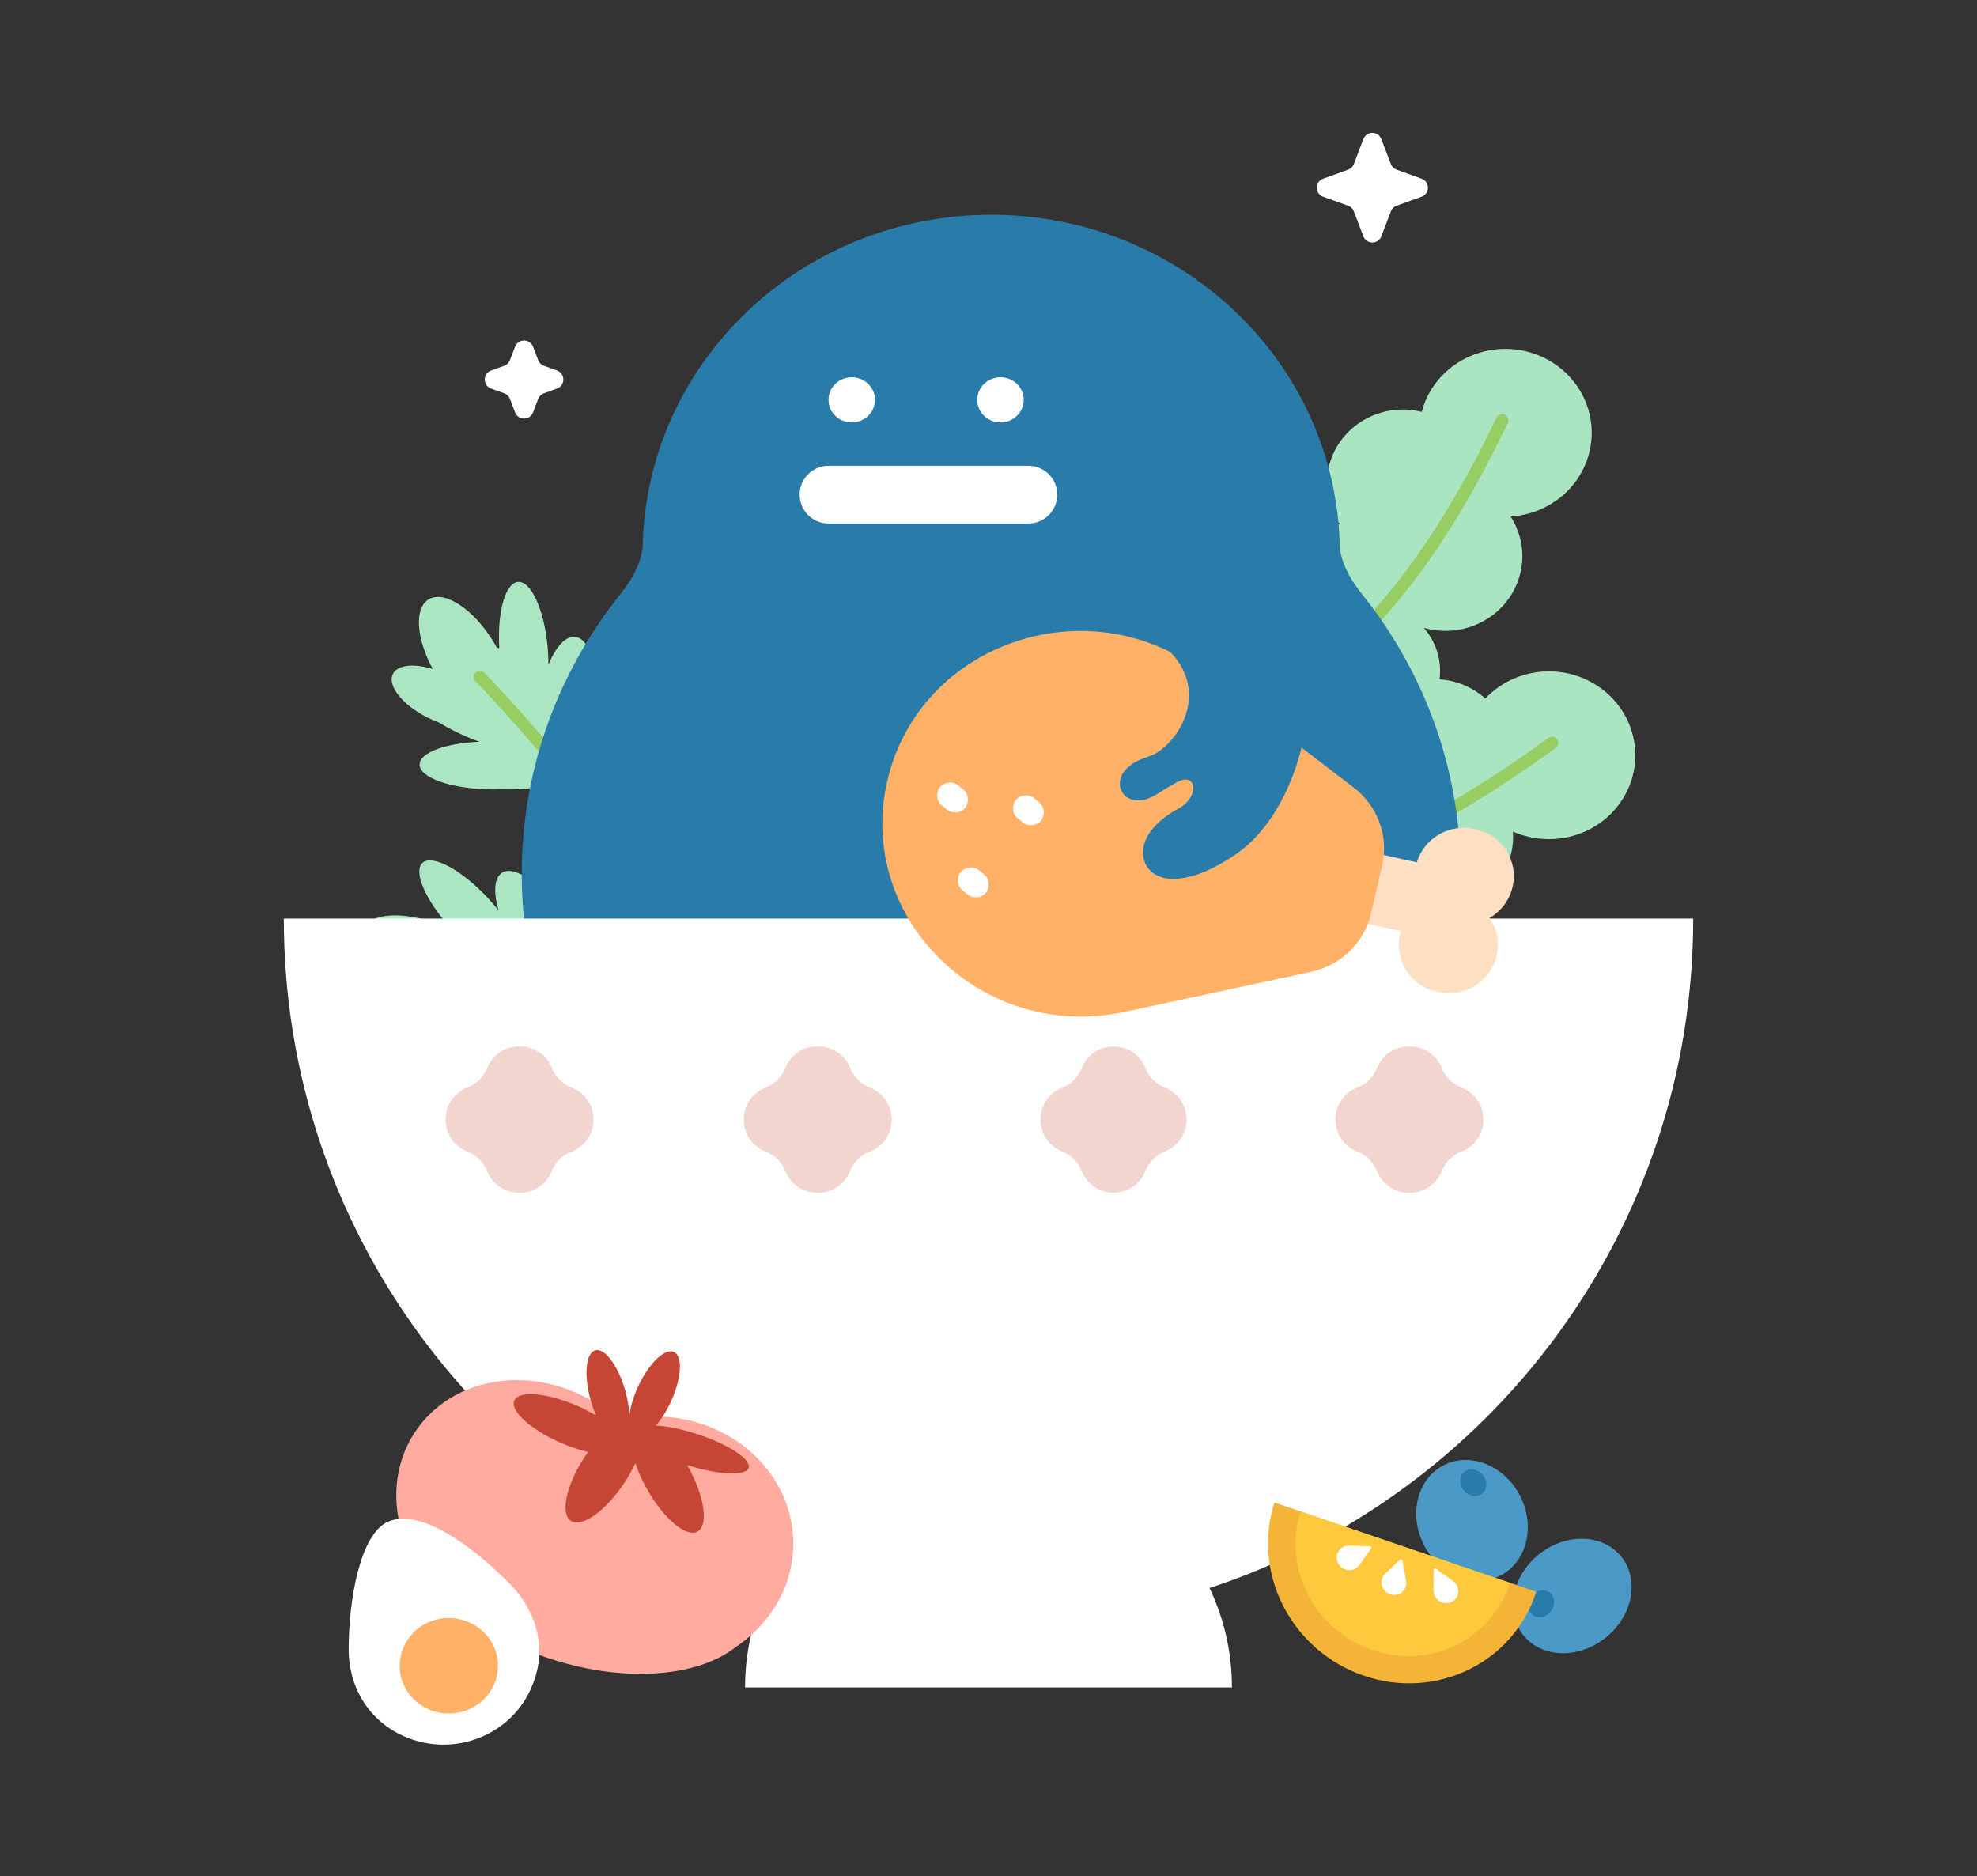<svg width="411" height="390" viewBox="0 0 411 390" fill="none" xmlns="http://www.w3.org/2000/svg">
<rect x="0" y="0" width="411" height="390" fill="#333333" stroke="none"/>
<path d="M113.881 134.874C113.973 136.007 114.018 137.112 114.017 138.176C115.526 134.465 117.578 132.156 119.571 132.375C122.817 132.731 124.677 139.663 123.723 147.857C123.231 152.088 122.085 155.829 120.645 158.408C120.025 159.981 119.246 161.04 118.38 161.365C116.052 163.05 110.935 164.172 105.015 164.086C104.722 164.082 104.432 164.075 104.144 164.065C103.421 164.091 102.682 164.099 101.929 164.088C93.768 163.97 87.185 161.651 87.227 158.907C87.265 156.44 92.644 154.47 99.66 154.183C97.964 153.585 96.167 152.82 94.348 151.901C93.251 151.347 92.206 150.767 91.224 150.173C90.42 149.881 89.6 149.528 88.783 149.115C83.591 146.492 80.421 142.427 81.702 140.037C82.695 138.183 86.073 137.88 89.961 139.061C86.487 132.644 86.087 126.317 89.185 124.549C92.489 122.664 98.519 126.676 102.655 133.509C102.866 133.857 103.068 134.206 103.26 134.555C103.438 134.611 103.617 134.674 103.798 134.745C103.347 127.252 105.037 121.162 107.698 120.956C110.464 120.742 113.232 126.973 113.881 134.874Z" fill="#A9E6C1"/>
<path fill-rule="evenodd" clip-rule="evenodd" d="M98.887 139.823C99.407 139.346 100.226 139.369 100.717 139.875C109.697 149.12 130.548 172.745 142.022 193.256C142.363 193.866 142.13 194.629 141.502 194.96C140.874 195.292 140.088 195.066 139.746 194.456C128.433 174.232 107.764 150.794 98.833 141.6C98.343 141.095 98.367 140.299 98.887 139.823Z" fill="#98CD63"/>
<path d="M101.483 186.726C102.267 187.57 102.995 188.421 103.661 189.265C102.531 185.429 102.712 182.384 104.429 181.38C107.228 179.743 113.05 184.142 117.432 191.206C119.694 194.854 121.131 198.498 121.606 201.396C122.1 203.011 122.146 204.312 121.662 205.081C120.873 207.794 117.516 211.709 112.766 215.141C112.532 215.311 112.297 215.477 112.062 215.639C111.505 216.087 110.924 216.531 110.32 216.967C103.772 221.699 97.095 223.75 95.408 221.548C93.891 219.569 96.923 214.827 102.309 210.451C100.588 210.98 98.684 211.435 96.665 211.781C95.446 211.99 94.253 212.148 93.102 212.257C92.281 212.501 91.41 212.705 90.502 212.861C84.739 213.85 79.676 212.5 79.193 209.846C78.819 207.788 81.308 205.551 85.132 204.189C78.354 201.152 74.069 196.37 75.418 193.136C76.857 189.687 84.156 189.304 91.722 192.28C92.107 192.432 92.486 192.589 92.858 192.752C93.033 192.691 93.215 192.635 93.403 192.584C88.348 186.907 85.869 181.076 87.85 179.341C89.911 177.535 96.014 180.842 101.483 186.726Z" fill="#A9E6C1"/>
<path fill-rule="evenodd" clip-rule="evenodd" d="M92.691 199.516C92.805 198.831 93.47 198.365 94.176 198.475C107.097 200.5 138.45 206.915 160.413 216.402C161.067 216.684 161.361 217.427 161.07 218.061C160.78 218.696 160.014 218.981 159.361 218.699C137.705 209.345 106.613 202.971 93.763 200.958C93.057 200.847 92.577 200.202 92.691 199.516Z" fill="#98CD63"/>
<path fill-rule="evenodd" clip-rule="evenodd" d="M330.336 94.3C328.346 101.812 321.608 106.917 314.043 107.365C316.29 110.846 317.117 115.182 315.98 119.475C313.781 127.777 305.068 132.777 296.518 130.642C296.346 130.599 296.176 130.553 296.008 130.506C298.884 133.809 300.123 138.371 298.929 142.879C296.983 150.226 289.308 154.668 281.741 152.857C281.662 153.343 281.558 153.83 281.43 154.316C279.231 162.619 270.517 167.618 261.967 165.483C253.417 163.348 248.269 154.886 250.468 146.584C252.666 138.282 261.38 133.283 269.93 135.418C270.431 135.543 270.92 135.69 271.397 135.857C271.438 135.711 271.48 135.566 271.525 135.422C266.864 131.889 264.54 125.889 266.107 119.974C267.675 114.053 272.698 109.884 278.542 108.978C276.123 105.479 275.194 101.031 276.36 96.628C278.529 88.44 287.123 83.509 295.556 85.615L295.556 85.615C298.026 76.289 307.814 70.674 317.418 73.072C327.022 75.47 332.806 84.975 330.336 94.3Z" fill="#A9E5C1"/>
<path fill-rule="evenodd" clip-rule="evenodd" d="M312.827 86.218C313.485 86.514 313.771 87.273 313.465 87.912C299.697 116.713 287.365 129.706 276.257 139.87C274.775 141.225 273.32 142.527 271.89 143.806C262.648 152.073 254.459 159.398 246.944 174.292C246.625 174.925 245.838 175.186 245.187 174.876C244.535 174.566 244.266 173.802 244.585 173.17C252.327 157.825 260.864 150.193 270.132 141.908C271.555 140.635 272.997 139.347 274.455 138.013C285.354 128.041 297.472 115.306 311.082 86.838C311.387 86.198 312.168 85.921 312.827 86.218Z" fill="#98CD63"/>
<path fill-rule="evenodd" clip-rule="evenodd" d="M335.237 168.789C329.834 174.502 321.413 175.917 314.525 172.847C314.815 176.946 313.438 181.148 310.35 184.413C304.378 190.726 294.266 191.144 287.765 185.345C287.634 185.229 287.506 185.111 287.381 184.991C288.312 189.222 287.189 193.812 283.946 197.24C278.662 202.827 269.737 203.228 263.944 198.166C263.638 198.558 263.31 198.94 262.96 199.31C256.988 205.623 246.876 206.041 240.374 200.242C233.872 194.443 233.443 184.624 239.415 178.311C245.386 171.998 255.498 171.58 262 177.379C262.381 177.719 262.741 178.073 263.08 178.438C263.187 178.328 263.295 178.219 263.405 178.113C261.011 172.863 261.877 166.508 266.132 162.01C270.39 157.508 276.845 156.132 282.438 158.01C282.004 153.817 283.346 149.469 286.513 146.121C292.403 139.894 302.376 139.482 308.789 145.201C315.497 138.11 326.856 137.641 334.159 144.155C341.463 150.668 341.945 161.698 335.237 168.789Z" fill="#A9E5C1"/>
<path fill-rule="evenodd" clip-rule="evenodd" d="M323.725 153.643C324.161 154.206 324.045 155.006 323.465 155.429C297.334 174.519 280.149 180.328 265.417 184.202C263.451 184.719 261.536 185.2 259.654 185.673C247.489 188.73 236.71 191.438 222.848 201.129C222.26 201.541 221.439 201.411 221.015 200.839C220.591 200.268 220.724 199.47 221.313 199.059C235.594 189.075 246.828 186.255 259.025 183.194C260.899 182.724 262.796 182.248 264.73 181.739C279.184 177.938 296.056 172.26 321.885 153.391C322.465 152.967 323.289 153.08 323.725 153.643Z" fill="#98CD63"/>
<path fill-rule="evenodd" clip-rule="evenodd" d="M303.661 181.637C303.661 160.968 296.846 141.844 285.28 126.269L285.3 126.277C284.946 125.795 284.571 125.313 284.185 124.824C283.844 124.381 283.498 123.942 283.149 123.506C281.2 120.999 279.236 118.153 278.536 114.079H278.53C278.013 75.645 245.766 44.643 206.062 44.643C166.358 44.643 134.111 75.645 133.593 114.079H133.587C132.888 118.153 130.923 120.999 128.975 123.505C128.625 123.942 128.279 124.382 127.937 124.825C127.552 125.314 127.177 125.795 126.823 126.277L126.843 126.269C115.277 141.844 108.463 160.968 108.463 181.637C108.463 220.839 132.975 254.481 167.928 268.901H244.195C279.148 254.481 303.661 220.839 303.661 181.637Z" fill="#297BA9"/>
<ellipse rx="4.832" ry="4.692" transform="matrix(-1 0 0 1 177.072 83.114)" fill="white"/>
<ellipse rx="4.832" ry="4.692" transform="matrix(-1 0 0 1 207.994 83.114)" fill="white"/>
<path d="M172.24 102.819H213.792" stroke="white" stroke-width="12" stroke-linecap="round"/>
<path d="M283.432 28.904C284.086 27.187 286.515 27.187 287.169 28.904L289.149 34.099C289.357 34.644 289.792 35.072 290.342 35.269L295.523 37.131C297.288 37.765 297.288 40.261 295.523 40.895L290.342 42.757C289.792 42.954 289.357 43.382 289.149 43.927L287.169 49.122C286.515 50.839 284.086 50.839 283.432 49.122L281.452 43.927C281.244 43.382 280.808 42.954 280.259 42.757L275.078 40.895C273.313 40.261 273.313 37.765 275.078 37.131L280.259 35.269C280.808 35.072 281.244 34.644 281.452 34.099L283.432 28.904Z" fill="white"/>
<path d="M107.077 72.067C107.731 70.35 110.16 70.35 110.815 72.067L111.881 74.865C112.089 75.41 112.524 75.837 113.073 76.035L115.786 77.009C117.551 77.644 117.551 80.14 115.786 80.774L113.073 81.749C112.524 81.946 112.089 82.373 111.881 82.919L110.815 85.716C110.16 87.433 107.731 87.433 107.077 85.716L106.011 82.919C105.803 82.373 105.367 81.946 104.818 81.749L102.105 80.774C100.34 80.14 100.34 77.644 102.105 77.009L104.818 76.035C105.367 75.837 105.803 75.41 106.011 74.865L107.077 72.067Z" fill="white"/>
<path fill-rule="evenodd" clip-rule="evenodd" d="M251.455 330.098C309.854 310.822 352 255.808 352 190.95H59C59 255.808 101.147 310.822 159.546 330.098C156.558 336.384 154.891 343.387 154.891 350.769L256.11 350.769C256.11 343.387 254.443 336.384 251.455 330.098Z" fill="white"/>
<path d="M101.239 222.054C103.68 215.976 112.32 215.976 114.761 222.054C115.498 223.89 116.967 225.345 118.811 226.059C124.893 228.415 124.893 237.02 118.811 239.375C116.967 240.09 115.498 241.545 114.761 243.38C112.32 249.459 103.68 249.459 101.239 243.38C100.502 241.545 99.033 240.09 97.189 239.375C91.107 237.02 91.107 228.415 97.189 226.059C99.033 225.345 100.502 223.89 101.239 222.054Z" fill="#F3D5D0"/>
<path d="M163.239 222.054C165.68 215.976 174.32 215.976 176.761 222.054C177.498 223.89 178.967 225.345 180.811 226.059C186.893 228.415 186.893 237.02 180.811 239.375C178.967 240.09 177.498 241.545 176.761 243.38C174.32 249.459 165.68 249.459 163.239 243.38C162.502 241.545 161.033 240.09 159.189 239.375C153.107 237.02 153.107 228.415 159.189 226.059C161.033 225.345 162.502 223.89 163.239 222.054Z" fill="#F3D5D0"/>
<path d="M224.859 222.055C227.236 216.029 235.764 216.029 238.141 222.055C238.866 223.895 240.323 225.351 242.162 226.077C248.188 228.453 248.188 236.981 242.162 239.358C240.323 240.084 238.866 241.54 238.141 243.38C235.764 249.406 227.236 249.406 224.859 243.38C224.134 241.54 222.677 240.084 220.838 239.358C214.812 236.981 214.812 228.453 220.838 226.077C222.677 225.351 224.134 223.895 224.859 222.055Z" fill="#F3D5D0"/>
<path d="M286.239 222.054C288.68 215.976 297.32 215.976 299.761 222.054C300.498 223.89 301.967 225.345 303.811 226.059C309.893 228.415 309.893 237.02 303.811 239.375C301.967 240.09 300.498 241.545 299.761 243.38C297.32 249.459 288.68 249.459 286.239 243.38C285.502 241.545 284.033 240.09 282.189 239.375C276.107 237.02 276.107 228.415 282.189 226.059C284.033 225.345 285.502 223.89 286.239 222.054Z" fill="#F3D5D0"/>
<path d="M88.324 327.889C89.701 329.707 91.31 331.416 93.145 332.971C98.332 337.599 105.24 341.654 113.263 344.425C129.231 349.942 144.913 348.75 153.069 342.29C161.432 336.637 166.215 327.063 164.615 317.018C162.307 302.529 147.595 292.547 131.755 294.722C130.702 294.867 129.671 295.061 128.664 295.303C128.151 294.835 127.618 294.379 127.067 293.937C114.572 283.916 97.004 284.658 87.828 295.594C82.71 301.694 81.284 309.676 83.191 317.283C83.818 320.815 85.599 324.431 88.324 327.889Z" fill="#FFAB9F"/>
<path d="M136.362 296.316C137.468 295.04 138.564 293.328 139.476 291.349C141.71 286.495 141.989 281.872 140.097 281.023C138.206 280.174 134.861 283.42 132.626 288.274C131.645 290.403 131.042 292.488 130.832 294.229C130.778 292.709 130.507 290.969 130.006 289.157C128.57 283.973 125.786 280.176 123.787 280.675C121.788 281.174 121.332 285.782 122.767 290.966C123.089 292.128 123.478 293.22 123.911 294.21C122.741 293.515 121.438 292.846 120.038 292.236C113.74 289.494 107.868 288.991 106.922 291.112C105.976 293.233 110.314 297.176 116.611 299.918C118.574 300.773 120.496 301.41 122.24 301.818C122 302.157 121.762 302.506 121.529 302.863C117.677 308.755 116.42 314.706 118.722 316.156C121.025 317.606 126.014 314.005 129.866 308.113C130.744 306.771 131.487 305.426 132.084 304.131C132.63 305.778 133.405 307.549 134.392 309.335C137.838 315.564 142.571 319.614 144.963 318.381C147.355 317.148 146.502 311.099 143.056 304.87C142.996 304.76 142.935 304.652 142.873 304.543C149.359 306.621 155.059 306.881 155.635 305.117C156.216 303.342 151.386 300.188 144.847 298.072C141.668 297.044 138.67 296.45 136.362 296.316Z" fill="#C54635"/>
<path d="M110.842 349.859L110.681 350.27C106.622 360.636 94.39 365.518 83.996 360.921C76.733 357.708 72.485 350.827 72.485 342.826C72.485 332.833 74.776 318.628 80.885 316.214C87.014 313.791 97.022 320.059 106.561 329.804C111.837 335.643 113.566 342.903 110.842 349.859Z" fill="white"/>
<ellipse rx="10.182" ry="9.97" transform="matrix(0.93 -0.368 0.387 0.922 93.311 346.262)" fill="#FFB168"/>
<ellipse rx="11.235" ry="12.888" transform="matrix(0.924 -0.382 0.401 0.916 306.017 316.044)" fill="#4B99C6"/>
<ellipse rx="2.573" ry="2.934" transform="matrix(0.803 -0.596 0.618 0.786 306.281 308.194)" fill="#297BA9"/>
<ellipse rx="11.116" ry="13.028" transform="matrix(-0.705 -0.709 0.73 -0.684 326.874 331.746)" fill="#4B99C6"/>
<ellipse rx="2.58" ry="2.926" transform="matrix(-0.858 -0.514 0.537 -0.844 320.386 333.376)" fill="#297BA9"/>
<path d="M283.565 348.336C298.598 353.457 314.631 345.639 319.376 330.873L264.937 312.328C260.192 327.093 268.532 343.215 283.565 348.336Z" fill="#F4B437"/>
<path d="M285.283 342.989C297.31 347.086 310.136 340.831 313.932 329.019L270.381 314.182C266.585 325.995 273.257 338.892 285.283 342.989Z" fill="#FFC93E"/>
<path d="M291.09 324.161C291.239 324.02 291.492 324.106 291.529 324.311L292.318 328.599C292.668 330.503 290.859 332.035 289.006 331.404C287.154 330.772 286.589 328.432 287.973 327.119L291.09 324.161Z" fill="white"/>
<path d="M284.863 321.424C285.072 321.431 285.194 321.667 285.075 321.835L282.589 325.335C281.485 326.888 279.077 326.672 278.18 324.94C277.284 323.207 278.543 321.202 280.486 321.27L284.863 321.424Z" fill="white"/>
<path d="M298.045 326.253C298.046 326.046 298.281 325.931 298.453 326.054L302.055 328.618C303.654 329.756 303.504 332.139 301.78 332.979C300.057 333.82 297.999 332.514 298.013 330.589L298.045 326.253Z" fill="white"/>
<path fill-rule="evenodd" clip-rule="evenodd" d="M311.136 198.647C309.888 204.026 304.507 207.415 299.117 206.217L298.563 206.094C293.172 204.895 289.814 199.563 291.061 194.183C291.112 193.965 291.169 193.75 291.233 193.539L270.266 188.877C266.313 187.998 263.85 184.088 264.765 180.143C265.68 176.198 269.626 173.713 273.579 174.592L294.547 179.253C296.059 174.251 301.223 171.178 306.394 172.328L306.948 172.451C312.339 173.649 315.697 178.982 314.45 184.361C313.795 187.184 312.003 189.458 309.668 190.81C311.177 193.016 311.79 195.825 311.136 198.647Z" fill="#FFDFC1"/>
<path d="M285.019 189.9C283.612 195.969 278.726 200.694 272.471 202.036L233.736 210.343C204.201 216.678 177.822 190.949 184.468 162.291C191.114 133.632 226.255 121.581 250.099 139.783L281.372 163.656C286.422 167.511 288.744 173.839 287.336 179.908L285.019 189.9Z" fill="#FFB168"/>
<rect width="6.788" height="5.387" rx="2.693" transform="matrix(-0.767 -0.642 0.663 -0.748 203.148 187.611)" fill="white"/>
<rect width="6.788" height="5.387" rx="2.693" transform="matrix(-0.767 -0.642 0.663 -0.748 214.614 172.631)" fill="white"/>
<rect width="6.788" height="5.387" rx="2.693" transform="matrix(-0.767 -0.642 0.663 -0.748 198.844 169.962)" fill="white"/>
<path d="M238.715 157.285C244.899 155.408 254.176 141.334 238.715 131.95L271.57 143.21C273.019 150.248 268.671 169.483 257.075 177.459C245.479 185.435 238.715 183.089 237.748 178.397C236.875 174.156 240.647 170.421 244.996 168.076C249.344 165.73 248.861 160.569 244.996 162.446C241.13 164.322 238.715 167.137 235.332 166.199C231.95 165.261 230.984 159.631 238.715 157.285Z" fill="#297BA9"/>
</svg>
